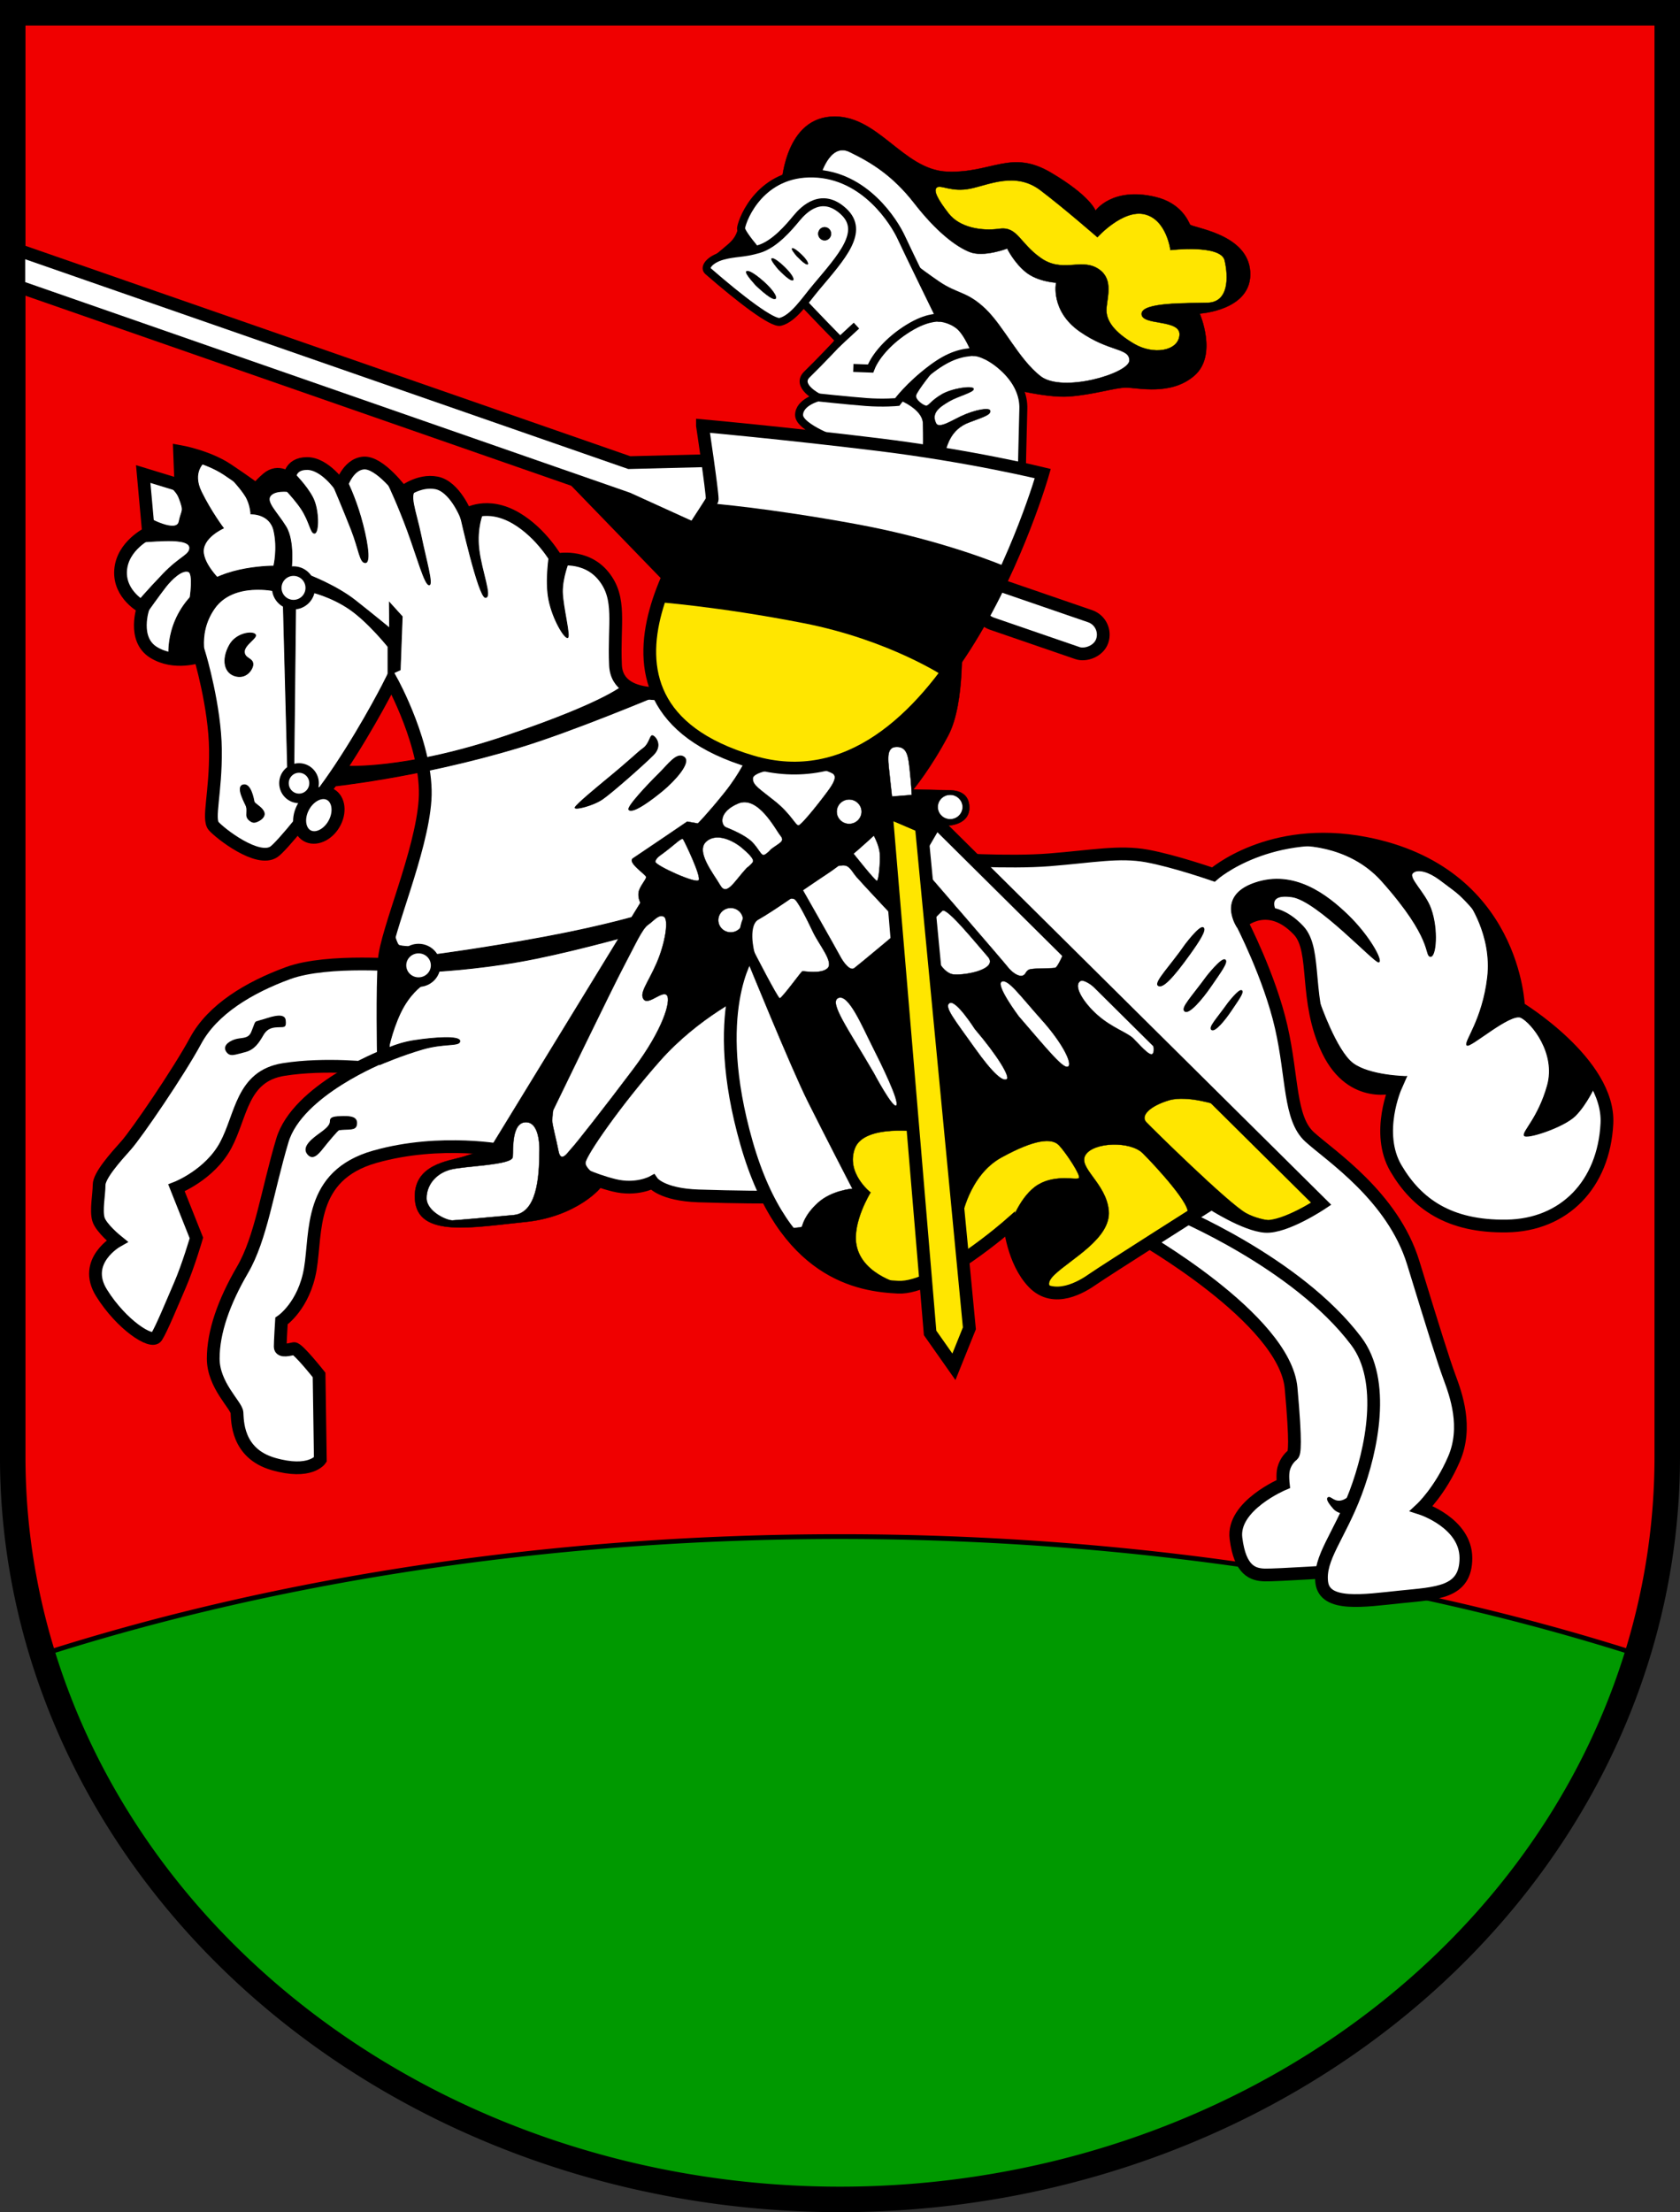 <?xml version="1.0" encoding="UTF-8" standalone="no"?>
<!-- Created with Inkscape (http://www.inkscape.org/) -->

<svg
   width="105.424mm"
   height="138.749mm"
   viewBox="0 0 105.424 138.749"
   version="1.1"
   id="svg5"
   inkscape:version="1.2.2 (732a01da63, 2022-12-09)"
   sodipodi:docname="DEU Ritterhude COA.svg"
   xmlns:inkscape="http://www.inkscape.org/namespaces/inkscape"
   xmlns:sodipodi="http://sodipodi.sourceforge.net/DTD/sodipodi-0.dtd"
   xmlns="http://www.w3.org/2000/svg"
   xmlns:svg="http://www.w3.org/2000/svg">
  <rect x="0" y="0" width="105.424" height="138.749" fill="#333333" stroke="none"/>
  <sodipodi:namedview
     id="namedview7"
     pagecolor="#9e9e9e"
     bordercolor="#666666"
     borderopacity="1.0"
     inkscape:showpageshadow="2"
     inkscape:pageopacity="0"
     inkscape:pagecheckerboard="0"
     inkscape:deskcolor="#8c8c8c"
     inkscape:document-units="mm"
     showgrid="false"
     inkscape:zoom="1.0207343"
     inkscape:cx="198.87643"
     inkscape:cy="263.04592"
     inkscape:current-layer="layer1" />
  <defs
     id="defs2" />
  <g
     inkscape:label="Ebene 1"
     inkscape:groupmode="layer"
     id="layer1"
     transform="translate(145.839,-61.507)">
    <g
       id="g4883"
       transform="translate(-196.1,-21.564)">
      <path
         id="path4713"
         style="fill:#f00000;fill-opacity:1;stroke:none;stroke-width:1.6;stroke-dasharray:none"
         d="m 51.06,83.871 v 90.586 A 51.912,46.564 0 0 0 102.973,221.02 51.912,46.564 0 0 0 154.885,174.457 V 83.871 Z" />
      <path
         id="path4776"
         style="fill:#009900;fill-opacity:1;stroke:#000000;stroke-width:0.3;stroke-dasharray:none"
         d="m 102.973,179.448 a 96.329,50.723 0 0 0 -50.013,7.373 51.912,46.564 0 0 0 50.013,34.198 51.912,46.564 0 0 0 50.042,-34.19 96.329,50.723 0 0 0 -50.042,-7.381 z" />
      <path
         id="path4781"
         style="fill:none;fill-opacity:1;stroke:#000000;stroke-width:1.6;stroke-dasharray:none"
         d="m 51.06,83.871 v 90.586 A 51.912,46.564 0 0 0 102.973,221.02 51.912,46.564 0 0 0 154.885,174.457 V 83.871 Z" />
      <g
         id="g4657"
         transform="translate(-184.912,-4.243)">
        <path
           style="fill:#ffffff;stroke:#000000;stroke-width:0.8;stroke-dasharray:none"
           d="m 306.596,164.821 c 0,0 9.203,5.191 9.596,9.557 0.316,3.504 0.216,4.09 0.098,4.188 -0.118,0.098 -0.428,0.362 -0.567,0.882 -0.091,0.342 -0.022,0.946 -0.022,0.946 0,0 -3.225,1.357 -2.969,3.402 0.256,2.045 1.081,2.281 1.809,2.301 0.728,0.02 4.936,-0.256 4.936,-0.256 l 4.495,-10.703 -4.561,-7.786 -10.234,-5.84 z"
           id="path4455"
           sodipodi:nodetypes="cssscssccccc" />
        <g
           id="g4453">
          <path
             style="fill:#ffffff;stroke:#000000;stroke-width:0.8;stroke-dasharray:none"
             d="m 294.522,141.185 c 0,0 3.934,0.262 6.483,0.06 2.751,-0.218 4.403,-0.56 6.133,-0.246 1.73,0.315 4.176,1.168 4.176,1.168 0,0 3.531,-3.114 9.517,-1.966 9.439,1.809 9.635,10.304 9.635,10.304 0,0 5.739,3.471 5.544,7.281 -0.195,3.81 -2.67,6.368 -6.285,6.424 -3.615,0.056 -5.645,-1.39 -6.952,-3.615 -1.307,-2.225 -0.018,-5.136 -0.018,-5.136 0,0 -2.711,0.907 -4.244,-2.24 -1.534,-3.146 -0.659,-6.289 -1.848,-7.551 -1.927,-2.045 -3.579,-0.511 -3.579,-0.511 0,0 1.764,3.396 2.487,6.567 0.723,3.17 0.501,5.729 1.78,6.897 1.279,1.168 5.228,3.726 6.507,7.898 1.279,4.171 1.889,6.129 2.282,7.191 0.393,1.062 1.141,3.107 0.275,5.113 -0.865,2.006 -2.045,3.107 -2.045,3.107 0,0 2.792,0.905 2.792,3.107 0,2.202 -1.848,2.202 -4.129,2.438 -2.281,0.236 -4.719,0.629 -4.916,-0.905 -0.197,-1.534 1.101,-2.91 2.124,-5.624 1.023,-2.714 1.917,-7.027 0.039,-9.517 -3.736,-4.955 -11.405,-8.101 -11.405,-8.101 z"
             id="path4239"
             sodipodi:nodetypes="csscscssscsscssssscsssssc" />
          <path
             style="fill:#000000;stroke:#000000;stroke-width:0.05;stroke-dasharray:none"
             d="m 316.467,140.34 c 0,0 3.246,-0.206 5.427,2.242 3.225,3.618 2.674,4.641 3.028,4.719 0.354,0.079 0.511,-1.671 0.039,-2.989 -0.366,-1.022 -1.455,-1.927 -1.141,-2.242 0.315,-0.315 1.062,-0.059 1.671,0.393 0.61,0.452 1.593,1.199 1.593,1.199 l -1.219,-1.435 -3.264,-1.494 -3.716,-0.747 -1.593,0.157 z"
             id="path4335"
             sodipodi:nodetypes="cssssscccccc" />
          <path
             style="fill:#000000;stroke:#000000;stroke-width:0.05;stroke-dasharray:none"
             d="m 327.282,143.82 c 0,0 1.553,2.124 1.239,4.798 -0.315,2.674 -1.475,4.031 -1.298,4.247 0.177,0.216 2.733,-2.065 3.402,-1.73 0.669,0.334 2.222,2.242 1.652,4.267 -0.57,2.025 -1.553,2.871 -1.455,3.127 0.098,0.256 2.478,-0.511 3.205,-1.239 0.728,-0.728 1.258,-1.927 1.258,-1.927 l -1.042,-1.789 -1.652,-1.553 -2.025,-1.809 -0.551,-2.891 -2.104,-3.107 z"
             id="path4337" />
          <path
             style="fill:#000000;stroke:#000000;stroke-width:0.05;stroke-dasharray:none"
             d="m 317.981,150.191 c 0,0 1.042,3.028 2.084,3.815 1.042,0.787 3.343,0.826 3.343,0.826 l -0.806,0.806 -2.576,-0.551 -1.494,-2.124 -0.767,-2.045 z"
             id="path4339" />
          <path
             style="fill:#000000;stroke:#000000;stroke-width:0.05;stroke-dasharray:none"
             d="m 312.829,145.491 c 0,0 -1.376,-1.947 1.081,-2.792 2.458,-0.846 4.523,0.728 5.86,2.025 1.337,1.298 2.163,2.832 1.927,2.93 -0.236,0.098 -3.85,-3.862 -5.447,-4.09 -1.789,-0.256 -0.944,1.023 -0.944,1.023"
             id="path4341"
             sodipodi:nodetypes="cssssc" />
          <path
             style="fill:#000000;stroke:#000000;stroke-width:0.05;stroke-dasharray:none"
             d="m 310.9,148.554 c -0.932,1.279 -1.641,1.988 -1.377,2.183 0.264,0.195 1.071,-0.737 1.641,-1.571 0.57,-0.834 1.112,-1.543 0.876,-1.655 -0.236,-0.111 -1.14,1.043 -1.14,1.043 z"
             id="path4439" />
          <path
             style="fill:#000000;stroke:#000000;stroke-width:0.05;stroke-dasharray:none"
             d="m 312.233,150.235 c -0.695,0.974 -1.224,1.513 -1.027,1.661 0.197,0.148 0.799,-0.561 1.224,-1.196 0.425,-0.635 0.83,-1.175 0.654,-1.259 -0.176,-0.085 -0.851,0.794 -0.851,0.794 z"
             id="path4441" />
          <path
             style="fill:#000000;stroke:#000000;stroke-width:0.05;stroke-dasharray:none"
             d="m 309.552,146.563 c -0.901,1.301 -1.968,2.375 -1.699,2.563 0.269,0.188 0.9,-0.456 1.978,-1.958 0.59,-0.821 1.075,-1.57 0.836,-1.675 -0.239,-0.106 -1.115,1.07 -1.115,1.07 z"
             id="path4443"
             sodipodi:nodetypes="csssc" />
        </g>
        <path
           style="fill:#ffffff;stroke:#000000;stroke-width:0.8;stroke-dasharray:none"
           d="m 271.26,160.75 c 0,0 1.023,0.551 2.438,0.905 1.416,0.354 2.419,-0.197 2.419,-0.197 0,0 0.551,0.787 2.891,0.865 2.34,0.079 4.483,0.079 4.483,0.079 l 2.34,-13.116 -12.27,-0.708 z"
           id="path4146" />
        <g
           id="g4144">
          <path
             style="fill:#ffffff;stroke:#000000;stroke-width:0.8;stroke-dasharray:none"
             d="m 260.622,147.886 c 0,0 -4.877,-0.448 -7.354,0.456 -2.478,0.905 -4.759,2.281 -5.82,4.247 -1.062,1.966 -3.697,5.82 -4.365,6.568 -0.669,0.747 -1.691,1.888 -1.691,2.478 0,0.59 -0.207,1.601 -0.04,2.157 0.167,0.556 1.168,1.363 1.168,1.363 0,0 -2.225,1.251 -0.973,3.254 1.251,2.002 3.142,3.226 3.448,2.753 0.306,-0.473 0.945,-2.03 1.474,-3.254 0.528,-1.224 1.029,-2.948 1.029,-2.948 l -1.251,-3.142 c 0,0 2.086,-0.806 3.087,-2.67 1.001,-1.863 1.001,-4.338 3.643,-4.755 2.642,-0.417 5.617,-0.056 5.617,-0.056 l 2.113,-0.417 z"
             id="path4136" />
          <path
             style="fill:#000000;stroke:none;stroke-width:0.8;stroke-dasharray:none"
             d="m 251.734,151.233 c 0.61,-0.206 1.317,-0.393 1.367,0.069 0.049,0.462 -0.069,0.433 -0.413,0.442 -0.344,0.01 -0.708,0.02 -0.983,0.492 -0.275,0.472 -0.551,0.924 -1.16,1.072 -0.61,0.147 -0.934,0.324 -1.17,-0.02 -0.236,-0.344 0.088,-0.629 0.511,-0.777 0.423,-0.147 0.855,0 1.052,-0.472 0.197,-0.472 0.206,-0.629 0.324,-0.669 0.118,-0.039 0.472,-0.138 0.472,-0.138 z"
             id="path4140" />
        </g>
        <g
           id="g4134">
          <path
             style="fill:#ffffff;stroke:#000000;stroke-width:0.8;stroke-dasharray:none"
             d="m 278.28,130.645 c 0,0 -4.365,0.983 -4.483,-1.612 -0.118,-2.596 0.393,-4.169 -0.747,-5.584 -1.14,-1.416 -2.95,-1.023 -2.95,-1.023 0,0 -0.929,-1.653 -2.526,-2.599 -1.849,-1.095 -3.165,-0.228 -3.165,-0.228 0,0 -0.7,-1.774 -1.84,-1.997 -1.14,-0.222 -2.141,0.612 -2.141,0.612 0,0 -1.411,-1.942 -2.44,-1.858 -1.029,0.083 -1.426,1.497 -1.426,1.497 0,0 -0.98,-1.466 -2.12,-1.466 -1.14,0 -1.104,0.979 -1.104,0.979 0,0 -0.676,-0.656 -1.395,-0.033 -0.498,0.432 -0.682,0.707 -0.682,0.707 0,0 -0.566,-0.438 -1.817,-1.273 -1.251,-0.834 -3.003,-1.14 -3.003,-1.14 l 0.083,2.141 -2.364,-0.723 0.334,3.699 c 0,0 -1.641,0.779 -1.752,2.336 -0.111,1.557 1.418,2.336 1.418,2.336 0,0 -0.695,1.974 0.64,2.809 1.335,0.834 2.92,0.25 2.92,0.25 0,0 0.945,3.17 0.973,5.868 0.028,2.697 -0.501,4.338 -0.111,4.783 0.389,0.445 2.753,2.308 3.782,1.613 0.466,-0.315 2.578,-2.853 4.141,-5.201 1.887,-2.835 3.228,-5.533 3.228,-5.533 0,0 2.336,4.199 2.113,7.481 -0.222,3.281 -2.42,8.208 -2.558,10.039 -0.139,1.835 -0.056,6.034 -0.056,6.034 0,0 -5.395,2.113 -6.34,5.284 -0.945,3.17 -1.335,6.118 -2.503,8.12 -1.168,2.002 -1.835,3.893 -1.835,5.562 0,1.669 1.45,2.915 1.49,3.386 0.039,0.472 -0.039,2.556 2.281,3.225 2.32,0.669 2.95,-0.275 2.95,-0.275 l -0.079,-5.309 c 0,0 -1.337,-1.691 -1.573,-1.652 -0.236,0.039 -0.865,0.236 -0.865,-0.118 0,-0.354 0.079,-1.612 0.079,-1.612 0,0 1.416,-0.944 1.809,-3.264 0.393,-2.32 -0.118,-5.86 4.051,-7.04 4.169,-1.18 8.219,-0.354 8.219,-0.354 l 8.168,-7.788 9.344,-12.125 0.111,-7.008 z"
             id="path3611"
             sodipodi:nodetypes="csscscscscscscsccccscscsssscsscsssssccsscssccccc" />
          <ellipse
             style="fill:#ffffff;stroke:#000000;stroke-width:0.801;stroke-dasharray:none"
             id="path3613"
             cx="290.527"
             cy="27.636"
             rx="1.105"
             ry="1.481"
             transform="matrix(0.92,0.391,-0.438,0.899,0,0)" />
          <ellipse
             style="fill:#ffffff;stroke:#000000;stroke-width:0.6;stroke-dasharray:none"
             id="path3679"
             cx="253.592"
             cy="124.186"
             rx="1.052"
             ry="1.052" />
          <ellipse
             style="fill:#ffffff;stroke:#000000;stroke-width:0.6;stroke-dasharray:none"
             id="path3681"
             cx="253.937"
             cy="136.436"
             rx="0.944"
             ry="0.954" />
          <ellipse
             style="fill:#ffffff;stroke:#000000;stroke-width:0.6;stroke-dasharray:none"
             id="path3683"
             cx="261.438"
             cy="147.861"
             rx="1.072"
             ry="1.052" />
          <path
             style="fill:#000000;stroke:#000000;stroke-width:0.05;stroke-dasharray:none"
             d="m 269.66,122.024 c 0,0 -0.292,1.696 -0.042,2.92 0.25,1.224 0.959,2.378 1.168,2.364 0.209,-0.014 -0.306,-1.961 -0.32,-2.864 -0.014,-0.904 0.403,-1.919 0.403,-1.919 z"
             id="path3754" />
          <path
             style="fill:#000000;stroke:#000000;stroke-width:0.05;stroke-dasharray:none"
             d="m 264.063,119.673 c 0,0 1.141,5.113 1.573,5.113 0.433,0 -0.256,-1.652 -0.413,-3.028 -0.157,-1.376 0.256,-2.281 0.256,-2.281 z"
             id="path3756" />
          <path
             style="fill:#000000;stroke:#000000;stroke-width:0.05;stroke-dasharray:none"
             d="m 259.58,117.785 c 0,0 0.59,1.239 1.18,2.851 0.59,1.612 1.062,3.343 1.337,3.362 0.275,0.02 -0.197,-1.573 -0.511,-3.107 -0.315,-1.534 -0.826,-2.674 -0.236,-2.891 0.59,-0.216 -0.728,-0.177 -0.728,-0.177 z"
             id="path3758"
             sodipodi:nodetypes="csssscc" />
          <path
             style="fill:#000000;stroke:#000000;stroke-width:0.05;stroke-dasharray:none"
             d="m 256.1,117.805 c 0,0 0.629,1.475 1.121,2.733 0.492,1.258 0.531,2.084 0.885,2.065 0.354,-0.02 0.079,-1.553 -0.295,-2.851 -0.374,-1.298 -0.865,-2.281 -0.865,-2.281 z"
             id="path3760" />
          <path
             style="fill:#000000;stroke:#000000;stroke-width:0.05;stroke-dasharray:none"
             d="m 252.422,117.333 c 0,0 1.101,1.062 1.652,1.888 0.551,0.826 0.59,1.573 0.846,1.534 0.256,-0.039 0.275,-1.455 -0.118,-2.222 -0.393,-0.767 -1.18,-1.534 -1.18,-1.534 z"
             id="path3762" />
          <path
             style="fill:#000000;stroke:#000000;stroke-width:0.05;stroke-dasharray:none"
             d="m 249.638,117.269 c 0,0 0.64,0.667 0.945,1.168 0.306,0.501 0.334,1.112 0.334,1.112 0,0 1.196,-0.056 1.446,1.057 0.25,1.112 0,2.169 0,2.169 v 1.502 l 0.417,-0.945 0.667,-0.25 c 0,0 0.233,-1.815 -0.337,-2.739 -0.57,-0.924 -1.317,-1.573 -0.944,-1.966 0.374,-0.393 1.357,-0.197 1.357,-0.197 l -0.61,-0.983 -1.023,0.118 -0.649,0.787 z"
             id="path3764" />
          <path
             style="fill:#000000;stroke:#000000;stroke-width:0.05;stroke-dasharray:none"
             d="m 254.56,123.387 c 0,0 1.724,0.653 2.92,1.599 1.196,0.945 2.141,1.724 2.141,1.724 l -0.014,-1.613 0.806,0.89 -0.126,3.341 -0.767,0.354 v -1.809 c 0,0 -1.239,-1.553 -2.419,-2.36 -1.18,-0.806 -2.438,-1.082 -2.438,-1.082 z"
             id="path3766" />
          <path
             style="fill:#000000;stroke:#000000;stroke-width:0.05;stroke-dasharray:none"
             d="m 252.947,125.055 0.278,10.623 0.389,-0.25 0.111,-10.206 z"
             id="path3842" />
          <path
             style="fill:#000000;stroke:#000000;stroke-width:0.05;stroke-dasharray:none"
             d="m 245.776,128.482 c 0,0 -0.307,-2.643 2.202,-4.483 1.728,-1.267 4.621,-1.18 4.621,-1.18 l -0.118,1.573 c 0,0 -2.655,-0.629 -3.854,1.082 -1.199,1.711 -0.452,3.52 -0.452,3.52 z"
             id="path3844"
             sodipodi:nodetypes="csccscc" />
          <path
             style="fill:#000000;stroke:#000000;stroke-width:0.05;stroke-dasharray:none"
             d="m 247.997,116.296 c 0,0 -0.806,0.612 -0.195,1.863 0.612,1.251 1.39,2.28 1.39,2.28 0,0 -1.39,0.612 -1.251,1.585 0.139,0.973 1.418,2.058 1.418,2.058 l -2.364,1.418 c 0,0 0.417,-2.197 0,-2.336 -0.417,-0.139 -1.057,0.487 -1.418,0.945 -0.362,0.459 -1.182,1.613 -1.182,1.613 l -0.667,-0.556 c 0,0 0.64,-0.765 1.696,-1.863 1.057,-1.098 1.655,-1.168 1.655,-1.627 0,-0.459 -1.015,-0.459 -1.585,-0.445 -0.57,0.014 -1.488,0.083 -1.488,0.083 l 0.528,-0.64 -0.07,-0.89 c 0,0 1.794,1.001 1.947,0.25 0.16,-0.784 0.348,-0.584 0,-1.488 -0.212,-0.552 -0.793,-0.876 -0.793,-0.876 l 1.085,-0.056 -0.028,-1.933 z"
             id="path3846"
             sodipodi:nodetypes="cscsccssccssscccsscccc" />
          <path
             style="fill:#000000;stroke:#000000;stroke-width:0.05;stroke-dasharray:none"
             d="m 251.203,127.126 c -0.143,-0.238 -1.19,-0.128 -1.622,0.639 -0.519,0.92 -0.341,1.814 0.442,1.966 0.659,0.128 1.013,-0.472 1.023,-0.747 1.7e-4,-0.403 -0.531,-0.344 -0.541,-0.787 -0.01,-0.442 0.817,-0.875 0.698,-1.072 z"
             id="path3925"
             sodipodi:nodetypes="sssccs" />
          <path
             style="fill:#000000;stroke:#000000;stroke-width:0.05;stroke-dasharray:none"
             d="m 250.653,138.422 c 0,-0.216 0.029,-0.354 -0.02,-0.521 -0.049,-0.167 -0.688,-1.229 -0.206,-1.357 0.482,-0.128 0.659,0.895 0.688,1.042 0.029,0.147 0.423,0.305 0.59,0.6 0.167,0.295 -0.108,0.521 -0.334,0.629 -0.226,0.108 -0.344,0.108 -0.541,-0.049 -0.197,-0.157 -0.177,-0.344 -0.177,-0.344 z"
             id="path3927" />
          <path
             style="fill:#000000;stroke:#000000;stroke-width:0.05;stroke-dasharray:none"
             d="m 256.807,135.365 c 0,0 3.697,0.275 10.107,-1.888 6.41,-2.163 7.433,-3.225 7.433,-3.225 l 2.124,0.669 c 0,0 -5.377,2.262 -8.691,3.264 -6.371,1.927 -12.034,2.478 -12.034,2.478 z"
             id="path3929"
             sodipodi:nodetypes="csccscc" />
          <path
             style="fill:#000000;stroke:#000000;stroke-width:0.05;stroke-dasharray:none"
             d="m 272.997,136.401 c 1.919,-1.571 2.141,-1.863 2.531,-2.141 0.389,-0.278 0.431,-0.793 0.57,-0.806 0.139,-0.014 0.709,0.57 0.07,1.21 -0.64,0.64 -2.6,2.364 -3.184,2.767 -0.584,0.403 -1.71,0.681 -1.724,0.542 -0.014,-0.139 1.738,-1.571 1.738,-1.571 z"
             id="path3931" />
          <path
             style="fill:#000000;stroke:#000000;stroke-width:0.05;stroke-dasharray:none"
             d="m 274.638,138.098 c -0.147,-0.155 1.196,-1.585 1.835,-2.211 0.64,-0.626 1.168,-1.418 1.627,-1.085 0.459,0.334 -0.612,1.488 -1.293,2.058 -0.681,0.57 -1.918,1.501 -2.169,1.237 z"
             id="path3933"
             sodipodi:nodetypes="sssss" />
          <path
             style="fill:#000000;stroke:#000000;stroke-width:0.05;stroke-dasharray:none"
             d="m 259.858,145.703 c 0,0 0.195,0.793 0.334,0.89 0.139,0.097 1.085,0.111 1.085,0.111 l -0.89,1.071 0.028,0.695 1.21,0.667 c 0,0 -0.765,0.514 -1.335,1.724 -0.57,1.21 -0.779,2.419 -0.779,2.419 l -0.362,-3.712 0.25,-2.92 z"
             id="path4017" />
          <path
             style="fill:#000000;stroke:#000000;stroke-width:0.05;stroke-dasharray:none"
             d="m 259.093,153.267 c 0,0 0.82,-0.501 2.1,-0.695 1.279,-0.195 2.836,-0.292 2.836,0.042 0,0.334 -0.973,0.111 -2.322,0.501 -1.349,0.389 -2.697,0.973 -2.697,0.973 z"
             id="path4019" />
          <path
             style="fill:#000000;stroke:#000000;stroke-width:0.05;stroke-dasharray:none"
             d="m 262.392,147.202 c 0,0 3.186,-0.413 6.981,-1.121 3.795,-0.708 6.037,-1.396 6.037,-1.396 l -0.767,1.317 c 0,0 -4.07,1.141 -6.902,1.632 -2.832,0.492 -5.231,0.61 -5.231,0.61 z"
             id="path4021" />
          <path
             style="fill:#000000;stroke:#000000;stroke-width:0.05;stroke-dasharray:none"
             d="m 256.699,158.155 c 0.56,-0.029 0.836,0.01 0.855,-0.374 0.02,-0.383 -0.324,-0.452 -0.855,-0.442 -0.531,0.01 -0.796,0.039 -0.796,0.275 0,0.236 -0.147,0.423 -0.61,0.757 -0.462,0.334 -1.17,0.846 -0.836,1.298 0.334,0.452 0.698,0.01 0.993,-0.364 0.295,-0.374 0.905,-1.101 0.983,-1.121 0.079,-0.02 0.265,-0.029 0.265,-0.029 z"
             id="path4108" />
        </g>
        <g
           id="g3609">
          <g
             id="g3552">
            <path
               style="fill:#000000;stroke:#000000;stroke-width:0.02;stroke-dasharray:none"
               d="m 295.506,127.106 c 0,0 0.275,4.247 -0.826,6.332 -1.101,2.084 -2.191,3.389 -2.191,3.389 0,0 1.67,0.047 2.143,0.047 0.473,0 1.346,0.065 1.369,1.073 0.02,0.891 -0.869,1.179 -1.592,1.152 -0.723,-0.028 -2.113,0 -2.113,0 l -10.241,10.581 c 0,0 -3.028,1.416 -5.466,4.169 -2.438,2.753 -4.68,5.978 -4.68,6.41 0,0.433 1.101,1.062 1.101,1.298 0,0.236 -1.691,2.084 -4.877,2.399 -3.186,0.315 -6.764,1.042 -6.922,-1.416 -0.141,-2.201 2.124,-2.399 3.028,-2.674 0.905,-0.275 1.73,-0.59 1.73,-0.59 l 9.39,-15.338 c 0,0 -0.168,-0.314 -0.109,-0.668 0.059,-0.354 0.472,-0.787 0.472,-0.944 0,-0.157 -1.219,-0.924 -0.826,-1.18 0.393,-0.256 3.402,-2.301 3.402,-2.301 l 0.669,0.118 c 0,0 0.61,-0.61 1.652,-1.907 1.042,-1.298 1.455,-2.32 1.455,-2.32 z"
               id="path3449"
               sodipodi:nodetypes="cscsssccsssssscc" />
            <ellipse
               style="fill:#ffffff;stroke:#000000;stroke-width:0.02;stroke-dasharray:none"
               id="ellipse3521"
               cx="281.026"
               cy="145.026"
               rx="0.779"
               ry="0.765" />
            <g
               id="g3447">
              <path
                 style="fill:#000000;stroke:none;stroke-width:0.8;stroke-dasharray:none"
                 d="m 293.225,140.045 0.905,-0.944 23.95,23.714 c 0,0 -2.242,1.494 -3.5,1.416 -1.258,-0.079 -3.382,-1.455 -3.382,-1.455 0,0 -6.764,4.287 -7.433,4.759 -0.669,0.472 -2.438,1.573 -3.736,0.236 -1.298,-1.337 -1.494,-3.657 -1.494,-3.657 0,0 -4.601,4.051 -7,3.933 -2.399,-0.118 -7.158,-0.787 -9.517,-9.045 -2.36,-8.259 0.118,-11.838 0.118,-11.838 0,0 -0.551,-1.966 0.433,-2.517 0.983,-0.551 2.714,-1.809 4.326,-2.871 1.612,-1.062 3.815,-3.264 3.815,-3.264 z"
                 id="path3353" />
              <path
                 style="fill:#ffe600;fill-opacity:1;stroke:#000000;stroke-width:0.02;stroke-dasharray:none"
                 d="m 292.969,158.312 c 0,0 -3.559,-0.531 -4.149,1.023 -0.59,1.553 0.983,2.773 0.983,2.773 0,0 -1.16,1.868 -0.885,3.304 0.374,1.947 2.989,2.497 2.989,2.497 l 1.671,-0.236 z"
                 id="path3426"
                 sodipodi:nodetypes="cscsccc" />
              <path
                 style="fill:#ffe600;fill-opacity:1;stroke:#000000;stroke-width:0.02;stroke-dasharray:none"
                 d="m 295.506,163.779 c 0,0 0.433,-2.733 2.517,-3.874 2.084,-1.141 3.166,-1.239 3.618,-0.747 0.452,0.492 1.376,1.888 1.239,2.045 -0.138,0.157 -1.435,-0.256 -2.556,0.413 -1.121,0.669 -1.711,2.399 -1.711,2.399 l -3.186,2.36 z"
                 id="path3424" />
              <path
                 style="fill:#ffe600;fill-opacity:1;stroke:#000000;stroke-width:0.02;stroke-dasharray:none"
                 d="m 301.877,168.301 c 0,0 -1.553,-0.059 -0.531,-1.042 1.022,-0.983 3.559,-2.281 3.402,-4.011 -0.157,-1.73 -1.966,-2.694 -1.455,-3.5 0.511,-0.806 2.812,-0.885 3.598,-0.098 0.787,0.787 3.186,3.382 2.773,3.815 -0.413,0.433 -2.419,1.848 -2.419,1.848 l -3.834,2.537 z"
                 id="path3422" />
              <path
                 style="fill:#ffffff;stroke:#000000;stroke-width:0.02;stroke-dasharray:none"
                 d="m 293.628,146.76 c 0,0 0.57,1.603 1.386,1.671 0.816,0.069 2.832,-0.344 2.143,-1.121 -0.688,-0.777 -2.576,-3.127 -2.851,-2.871 -0.275,0.256 -0.531,0.531 -0.531,0.531 z"
                 id="path3416" />
              <path
                 style="fill:#ffffff;stroke:#000000;stroke-width:0.02;stroke-dasharray:none"
                 d="m 293.441,142.188 c 0,0 4.68,5.408 4.955,5.761 0.275,0.354 0.672,0.632 0.936,0.563 0.264,-0.07 0.167,-0.362 0.556,-0.417 0.389,-0.056 1.363,-0.028 1.516,-0.083 0.153,-0.056 0.528,-0.932 0.528,-0.932 l -7.786,-7.967 -1.001,1.015 z"
                 id="path3414" />
              <path
                 style="fill:#ffffff;stroke:#000000;stroke-width:0.02;stroke-dasharray:none"
                 d="m 282.056,147.517 c 0,0 2.753,6.764 3.815,8.888 1.062,2.124 2.792,5.466 2.792,5.466 0,0 -1.298,0.098 -2.163,0.885 -0.865,0.787 -0.964,1.416 -1.003,1.494 -0.039,0.079 -0.905,0.098 -0.905,0.098 l -2.065,-3.303 -0.826,-3.068 -0.747,-5.349 0.433,-3.382 z"
                 id="path3360" />
              <path
                 style="fill:#ffffff;stroke:#000000;stroke-width:0.02;stroke-dasharray:none"
                 d="m 282.469,146.976 c 0,0 1.504,2.93 1.632,2.95 0.128,0.02 1.347,-1.662 1.416,-1.691 0.069,-0.029 1.17,0.197 1.583,-0.187 0.413,-0.383 -0.521,-1.465 -0.905,-2.271 -0.383,-0.806 -0.993,-2.035 -1.199,-2.084 -0.206,-0.049 -0.649,-0.059 -0.649,-0.059 l -2.094,1.288 c 0,0 -0.275,1.023 -0.275,1.072 0,0.049 0.492,0.983 0.492,0.983 z"
                 id="path3362" />
              <path
                 style="fill:#ffffff;stroke:#000000;stroke-width:0.02;stroke-dasharray:none"
                 d="m 285.442,142.95 c 0,0 2.169,3.81 2.433,4.31 0.264,0.501 0.653,0.959 0.904,0.779 0.25,-0.181 3.087,-2.558 3.087,-2.558 0,0 -2.642,-2.809 -2.948,-3.17 -0.306,-0.362 -0.431,-0.737 -0.848,-0.723 -0.417,0.014 -1.182,0.195 -1.182,0.195 z"
                 id="path3364" />
              <path
                 style="fill:#ffffff;stroke:#000000;stroke-width:0.02;stroke-dasharray:none"
                 d="m 288.672,140.782 c 0,0 1.426,1.809 1.534,1.78 0.108,-0.029 0.216,-1.131 0.177,-1.711 -0.039,-0.58 -0.452,-1.268 -0.452,-1.268 z"
                 id="path3366" />
              <path
                 style="fill:#ffffff;stroke:#000000;stroke-width:0.02;stroke-dasharray:none"
                 d="m 304.935,150.25 c 0,0 -1.571,-1.696 -1.988,-1.39 -0.417,0.306 0.195,1.321 1.085,2.113 0.89,0.793 1.863,1.098 2.239,1.46 0.375,0.362 1.029,1.154 1.224,0.987 0.195,-0.167 -0.014,-0.862 -0.014,-0.862 z"
                 id="path3418" />
              <path
                 style="fill:#ffffff;stroke:#000000;stroke-width:0.02;stroke-dasharray:none"
                 d="m 289.988,154.588 c -1.599,-2.753 -2.836,-4.435 -2.197,-4.686 0.64,-0.25 1.488,1.78 2.1,2.989 0.612,1.21 1.738,3.504 1.529,3.754 -0.209,0.25 -1.432,-2.058 -1.432,-2.058 z"
                 id="path3368" />
              <path
                 style="fill:#ffffff;stroke:#000000;stroke-width:0.02;stroke-dasharray:none"
                 d="m 296.343,151.849 c 1.446,1.696 2.239,3.017 2.002,3.156 -0.236,0.139 -0.806,-0.264 -2.03,-1.988 -1.224,-1.724 -1.947,-2.586 -1.543,-2.795 0.403,-0.209 1.571,1.627 1.571,1.627 z"
                 id="path3370" />
              <path
                 style="fill:#ffffff;stroke:#000000;stroke-width:0.02;stroke-dasharray:none"
                 d="m 299.096,151.056 c 1.905,2.211 2.809,3.323 3.101,3.156 0.292,-0.167 -0.32,-1.446 -1.655,-2.934 -1.335,-1.488 -2.127,-2.614 -2.517,-2.392 -0.389,0.222 1.071,2.169 1.071,2.169 z"
                 id="path3372" />
              <path
                 style="fill:#ffe600;fill-opacity:1;stroke:#000000;stroke-width:0.02;stroke-dasharray:none"
                 d="m 311.689,156.66 c 0,0 -1.986,-0.688 -3.166,-0.334 -1.18,0.354 -1.809,0.964 -1.416,1.376 0.393,0.413 5.152,5.093 6.253,5.702 1.101,0.61 2.635,0.551 2.635,0.551 l 2.006,-1.219 z"
                 id="path3420" />
              <path
                 style="fill:none;stroke:#000000;stroke-width:0.8;stroke-dasharray:none"
                 d="m 293.225,140.045 0.688,-1.18 24.167,23.95 c 0,0 -2.242,1.494 -3.5,1.416 -1.258,-0.079 -3.382,-1.455 -3.382,-1.455 0,0 -6.764,4.287 -7.433,4.759 -0.669,0.472 -2.438,1.573 -3.736,0.236 -1.298,-1.337 -1.494,-3.657 -1.494,-3.657 0,0 -4.601,4.051 -7,3.933 -2.399,-0.118 -7.158,-0.787 -9.517,-9.045 -2.36,-8.259 0.118,-11.838 0.118,-11.838 0,0 -0.551,-1.966 0.433,-2.517 0.983,-0.551 2.714,-1.809 4.326,-2.871 1.612,-1.062 3.815,-3.264 3.815,-3.264 z"
                 id="path3428"
                 sodipodi:nodetypes="cccscsscsscsscc" />
              <path
                 style="fill:#ffe600;fill-opacity:1;stroke:#000000;stroke-width:0.8;stroke-dasharray:none"
                 d="m 290.786,138.196 2.753,32.72 1.494,2.124 0.971,-2.411 -3.016,-31.489 z"
                 id="path3351"
                 sodipodi:nodetypes="cccccc" />
            </g>
            <path
               style="fill:#ffffff;stroke:#000000;stroke-width:0.02;stroke-dasharray:none"
               d="m 269.019,159.551 c 0,1.671 -0.177,3.834 -1.612,3.972 -1.435,0.138 -3.48,0.315 -3.834,0.334 -0.354,0.02 -1.632,-0.551 -1.632,-1.396 0,-0.846 0.61,-1.553 1.494,-1.789 0.885,-0.236 3.874,-0.275 3.913,-0.787 0.039,-0.511 -0.079,-2.202 0.846,-2.183 0.924,0.02 0.826,1.848 0.826,1.848 z"
               id="path3451" />
            <path
               style="fill:#ffffff;stroke:#000000;stroke-width:0.02;stroke-dasharray:none"
               d="m 269.883,156.952 c 0,0 3.754,-7.759 4.449,-9.066 0.695,-1.307 1.136,-2.316 1.51,-2.572 0.374,-0.256 0.649,-0.669 0.983,-0.511 0.334,0.157 0.098,1.671 -0.452,2.93 -0.551,1.258 -1.101,1.868 -0.806,2.261 0.295,0.393 1.18,-0.59 1.455,-0.256 0.275,0.334 -0.236,2.143 -2.084,4.601 -1.848,2.458 -3.677,4.778 -3.893,4.995 -0.216,0.216 -0.669,0.983 -0.826,0.177 -0.157,-0.806 -0.393,-1.632 -0.393,-1.907 0,-0.275 0.058,-0.652 0.058,-0.652 z"
               id="path3453" />
            <path
               style="fill:#ffffff;stroke:#000000;stroke-width:0.02;stroke-dasharray:none"
               d="m 276.682,140.906 c 0.862,-0.626 1.265,-1.098 1.363,-0.946 0.097,0.153 1.14,2.308 0.973,2.558 -0.167,0.25 -2.739,-0.932 -2.725,-1.154 0.014,-0.222 0.389,-0.459 0.389,-0.459 z"
               id="path3455" />
            <path
               style="fill:#ffffff;stroke:#000000;stroke-width:0.02;stroke-dasharray:none"
               d="m 282.049,141.741 c -0.779,0.82 -1.265,1.821 -1.682,1.098 -0.417,-0.723 -1.599,-2.155 -0.848,-2.767 0.751,-0.612 1.891,0.139 2.211,0.417 0.32,0.278 0.82,0.709 0.681,0.904 -0.139,0.195 -0.361,0.348 -0.361,0.348 z"
               id="path3457" />
            <path
               style="fill:#ffffff;stroke:#000000;stroke-width:0.02;stroke-dasharray:none"
               d="m 283.551,140.586 c 0.542,-0.417 0.904,-0.487 0.598,-0.862 -0.306,-0.375 -1.404,-2.544 -2.656,-2.016 -1.251,0.528 -1.098,1.363 -0.751,1.502 0.348,0.139 1.21,0.501 1.627,0.918 0.417,0.417 0.57,0.89 0.765,0.806 0.195,-0.083 0.417,-0.348 0.417,-0.348 z"
               id="path3459" />
            <path
               style="fill:#ffffff;stroke:#000000;stroke-width:0.02;stroke-dasharray:none"
               d="m 283.843,135.553 c -0.056,0 -1.432,0.181 -1.432,0.598 0,0.417 0.417,0.64 1.404,1.432 0.987,0.793 1.265,1.488 1.46,1.502 0.195,0.014 1.613,-1.808 1.961,-2.308 0.348,-0.501 0.445,-0.82 0.153,-0.973 -0.292,-0.153 -0.765,-0.278 -0.765,-0.278 z"
               id="path3461" />
            <path
               style="fill:#ffffff;stroke:#000000;stroke-width:0.02;stroke-dasharray:none"
               d="m 291.037,136.283 c -0.099,-1.131 -0.349,-2.095 0.374,-2.122 0.723,-0.027 0.758,0.646 0.852,1.457 0.094,0.811 0.124,1.556 0.124,1.556 l -1.24,0.096 z"
               id="path3463" />
            <ellipse
               style="fill:#ffffff;stroke:#000000;stroke-width:0.02;stroke-dasharray:none"
               id="path3517"
               cx="288.459"
               cy="138.223"
               rx="0.779"
               ry="0.765" />
            <ellipse
               style="fill:#ffffff;stroke:#000000;stroke-width:0.02;stroke-dasharray:none"
               id="ellipse3519"
               cx="294.799"
               cy="137.931"
               rx="0.779"
               ry="0.765" />
          </g>
          <g
             id="g3318">
            <path
               style="fill:#000000;stroke:none;stroke-width:0.8;stroke-dasharray:none"
               d="m 270.606,117.352 6.952,7.175 2.364,-4.004 -3.643,-2.892 -4.366,-1.112 z"
               id="path3292" />
            <path
               style="fill:#ffffff;stroke:#000000;stroke-width:0.8;stroke-dasharray:none"
               d="m 236.356,103.012 38.306,13.318 6.292,-0.157 -0.551,5.073 -5.84,-2.655 -38.208,-13.298 z"
               id="path3234"
               sodipodi:nodetypes="ccccccc" />
            <rect
               style="fill:#ffffff;stroke:#000000;stroke-width:0.8;stroke-dasharray:none"
               id="rect3290"
               width="2.447"
               height="8.12"
               x="-22.831"
               y="321.146"
               ry="1.224"
               rx="1.224"
               transform="rotate(-71.021)" />
            <g
               id="g3232">
              <path
                 style="fill:#000000;stroke:#000000;stroke-width:0.02;stroke-dasharray:none"
                 d="m 284.204,98.999 c 0,0 0.139,-4.143 3.087,-4.366 2.948,-0.222 4.505,3.337 7.314,3.448 2.809,0.111 4.004,-1.418 6.507,0.056 2.503,1.474 2.809,2.392 2.809,2.392 0,0 1.036,-1.507 3.754,-0.862 1.612,0.382 2.058,1.502 2.169,1.724 0.111,0.222 3.643,0.556 3.782,2.976 0.139,2.419 -3.17,2.614 -3.17,2.614 0,0 1.14,2.614 -0.334,3.893 -1.474,1.279 -3.559,0.751 -4.283,0.751 -0.723,0 -2.03,0.445 -3.587,0.556 -1.557,0.111 -4.227,-0.64 -4.227,-0.64 l -9.761,-5.812 z"
                 id="path3101"
                 sodipodi:nodetypes="cssscssscsssccc" />
              <path
                 style="fill:#ffffff;stroke:#000000;stroke-width:0.02;stroke-dasharray:none"
                 d="m 286.618,98.476 c 0,0 0.57,-2.261 1.868,-1.632 1.298,0.629 2.674,1.435 4.051,3.205 1.376,1.77 2.596,2.714 3.48,3.068 0.885,0.354 2.36,-0.216 2.36,-0.216 0,0 0.413,0.865 1.16,1.475 0.747,0.61 1.907,0.669 1.907,0.669 0,0 -0.374,1.77 1.494,3.068 1.868,1.298 3.107,1.003 3.107,1.809 0,0.806 -4.208,2.065 -5.584,0.983 -1.376,-1.081 -2.301,-3.127 -3.461,-4.228 -1.16,-1.101 -1.73,-0.905 -2.91,-1.711 -1.18,-0.806 -2.399,-1.77 -2.399,-1.77 z"
                 id="path3103" />
              <g
                 id="g3097">
                <path
                   style="fill:#ffffff;stroke:#000000;stroke-width:0.5;stroke-dasharray:none"
                   d="m 287.875,115.044 c 0,0 -2.558,-0.89 -2.558,-1.696 0,-0.806 1.196,-1.112 1.196,-1.112 0,0 -1.446,-0.723 -0.695,-1.446 0.751,-0.723 2.058,-2.113 2.058,-2.113 0,0 -6.313,-6.396 -6.201,-7.063 0.111,-0.667 1.279,-3.504 4.533,-3.42 3.254,0.083 5.091,3.076 5.524,4.019 0.433,0.944 2.438,5.034 2.438,5.034 0,0 0.631,0.04 1.187,0.485 0.556,0.445 1.029,1.669 1.029,1.669 0,0 0.723,0.056 1.696,0.918 0.973,0.862 1.335,1.808 1.307,2.642 -0.028,0.834 -0.111,4.755 -0.111,4.755 z"
                   id="path2863" />
                <g
                   id="g2998">
                  <path
                     style="fill:#ffffff;stroke:#000000;stroke-width:0.5;stroke-dasharray:none"
                     d="m 286.382,105.338 c 1.604,-1.908 3.087,-3.5 1.73,-4.759 -1.357,-1.258 -2.478,-0.157 -2.95,0.413 -0.472,0.57 -1.376,1.652 -2.379,1.947 -1.003,0.295 -1.445,0.197 -2.271,0.423 -0.778,0.213 -1.185,0.718 -0.912,0.955 2.068,1.799 4.053,3.307 4.54,3.184 0.831,-0.21 1.561,-1.353 2.242,-2.163 z"
                     id="path2865"
                     sodipodi:nodetypes="ssssssss" />
                  <ellipse
                     style="fill:#000000;stroke:#000000;stroke-width:0.02;stroke-dasharray:none"
                     id="path2933"
                     cx="286.922"
                     cy="101.976"
                     rx="0.403"
                     ry="0.413" />
                  <path
                     style="fill:#000000;stroke:#000000;stroke-width:0.02;stroke-dasharray:none"
                     d="m 282.621,105.235 c 0.669,0.629 1.106,0.919 1.224,0.811 0.118,-0.108 -0.187,-0.57 -0.737,-1.062 -0.551,-0.492 -1.008,-0.767 -1.106,-0.639 -0.098,0.128 0.619,0.89 0.619,0.89 z"
                     id="path2987"
                     sodipodi:nodetypes="csssc" />
                  <path
                     style="fill:#000000;stroke:#000000;stroke-width:0.02;stroke-dasharray:none"
                     d="m 284.015,104.208 c 0.487,0.5 0.815,0.743 0.919,0.68 0.104,-0.064 -0.103,-0.413 -0.506,-0.806 -0.403,-0.393 -0.749,-0.628 -0.838,-0.549 -0.09,0.079 0.425,0.676 0.425,0.676 z"
                     id="path2989"
                     sodipodi:nodetypes="csssc" />
                  <path
                     style="fill:#000000;stroke:#000000;stroke-width:0.02;stroke-dasharray:none"
                     d="m 285.185,103.392 c 0.355,0.365 0.595,0.542 0.67,0.496 0.076,-0.046 -0.075,-0.301 -0.369,-0.588 -0.294,-0.287 -0.546,-0.458 -0.612,-0.4 -0.066,0.058 0.31,0.493 0.31,0.493 z"
                     id="path2991"
                     sodipodi:nodetypes="csssc" />
                </g>
                <path
                   style="fill:none;stroke:#000000;stroke-width:0.5;stroke-dasharray:none"
                   d="m 294.188,107.246 c 0,0 -0.669,-0.108 -1.77,0.511 -1.255,0.706 -2.268,1.77 -2.615,2.674 l -1.082,-0.039"
                   id="path3056"
                   sodipodi:nodetypes="cscc" />
                <path
                   style="fill:none;stroke:#000000;stroke-width:0.5;stroke-dasharray:none"
                   d="m 287.64,108.917 1.278,-1.18"
                   id="path3058"
                   sodipodi:nodetypes="cc" />
                <path
                   style="fill:none;stroke:#000000;stroke-width:0.5;stroke-dasharray:none"
                   d="m 286.331,112.222 c 0,0 2.072,0.222 3.184,0.306 1.112,0.083 1.961,0 1.961,0 0,0 0.73,-1.015 2.183,-2.1 1.098,-0.82 1.877,-1.022 2.76,-1.05"
                   id="path3060"
                   sodipodi:nodetypes="cscsc" />
                <path
                   style="fill:#000000;stroke:#000000;stroke-width:0.02;stroke-dasharray:none"
                   d="m 291.661,112.417 c 0,0 1.386,0.56 1.426,1.416 0.039,0.855 0.01,1.632 0.01,1.632 l 1.75,0.452 c 0,0 -0.442,-0.147 -0.334,-0.383 0.108,-0.236 0.295,-1.298 1.485,-1.73 1.19,-0.433 1.327,-0.511 1.308,-0.728 -0.02,-0.216 -0.914,-0.088 -1.868,0.364 -0.555,0.263 -1.347,0.777 -1.524,0.423 -0.326,-0.653 0.226,-1.023 0.806,-1.367 0.58,-0.344 1.603,-0.58 1.553,-0.796 -0.049,-0.216 -1.337,-0.039 -1.996,0.344 -0.659,0.383 -0.806,0.698 -0.964,0.718 -0.157,0.02 -0.708,-0.364 -0.659,-0.639 0.049,-0.275 1.17,-1.662 1.17,-1.662 0,0 -1.416,1.032 -1.465,1.081 -0.049,0.049 -0.698,0.875 -0.698,0.875 z"
                   id="path3084"
                   sodipodi:nodetypes="csccsscssssssscscc" />
              </g>
              <path
                 style="fill:#ffe600;fill-opacity:1;stroke:none;stroke-width:0.8;stroke-dasharray:none"
                 d="m 279.254,114.015 c 0,0 4.95,0.445 10.901,1.168 5.951,0.723 10.456,1.835 10.456,1.835 0,0 -6.173,21.635 -18.242,18.076 -12.806,-3.777 -2.503,-15.907 -2.503,-16.463 0,-0.556 -0.612,-4.616 -0.612,-4.616 z"
                 id="path2477"
                 sodipodi:nodetypes="cscssc" />
              <path
                 style="fill:#ffffff;stroke:none;stroke-width:0.8;stroke-dasharray:none"
                 d="m 279.027,113.813 7.669,0.944 6.922,1.023 5.388,0.905 1.652,0.433 -2.517,6.489 -18.248,-3.618 z"
                 id="path2739" />
              <path
                 style="fill:#000000;stroke:none;stroke-width:0.8;stroke-dasharray:none"
                 d="m 279.775,118.887 c 0,0 3.539,0.275 9.124,1.298 5.584,1.023 9.399,2.674 9.399,2.674 l -2.438,4.601 -1.376,2.32 c 0,0 -3.461,-2.32 -8.888,-3.382 -5.427,-1.062 -9.36,-1.337 -9.36,-1.337 l 1.652,-3.382 z"
                 id="path2575" />
              <path
                 style="fill:none;stroke:#000000;stroke-width:0.8;stroke-dasharray:none"
                 d="m 279.254,114.015 c 0,0 4.95,0.445 10.901,1.168 5.951,0.723 10.456,1.835 10.456,1.835 0,0 -6.173,21.635 -18.242,18.076 -12.806,-3.777 -2.503,-15.907 -2.503,-16.463 0,-0.556 -0.612,-4.616 -0.612,-4.616 z"
                 id="path2795"
                 sodipodi:nodetypes="cscssc" />
              <path
                 style="fill:#000000;stroke:#000000;stroke-width:0.02;stroke-dasharray:none"
                 d="m 279.735,103.559 c 0,0 0.295,-0.197 1.16,-0.944 0.586,-0.507 0.6,-1.042 0.6,-1.042 l 0.944,1.524 -2.281,0.344 z"
                 id="path3099"
                 sodipodi:nodetypes="cscccc" />
              <path
                 style="fill:#ffe600;fill-opacity:1;stroke:#000000;stroke-width:0.02;stroke-dasharray:none"
                 d="m 304.04,102.192 c 0,0 1.593,-1.77 2.969,-1.435 1.376,0.334 1.612,2.242 1.612,2.242 0,0 3.166,-0.374 3.402,0.649 0.236,1.023 0.275,2.615 -1.062,2.655 -1.337,0.039 -4.169,-0.039 -4.149,0.708 0.02,0.747 2.458,0.295 2.379,1.317 -0.079,1.023 -1.652,1.258 -2.851,0.551 -1.199,-0.708 -1.809,-1.435 -1.73,-2.261 0.079,-0.826 0.433,-1.907 -0.61,-2.497 -1.042,-0.59 -2.183,0.315 -3.52,-0.629 -1.337,-0.944 -1.455,-1.986 -2.596,-1.829 -1.141,0.157 -2.497,-0.079 -3.186,-0.964 -0.688,-0.885 -0.983,-1.455 -0.728,-1.632 0.256,-0.177 0.924,0.315 2.084,0.079 1.16,-0.236 2.851,-1.082 4.405,0.098 1.553,1.18 3.579,2.95 3.579,2.95 z"
                 id="path3130" />
            </g>
          </g>
        </g>
        <path
           style="fill:#000000;stroke:none;stroke-width:0.8;stroke-dasharray:none"
           d="m 320.036,180.965 c 0,0 -0.393,0.442 -0.796,0.472 -0.403,0.029 -0.58,-0.334 -0.747,-0.206 -0.167,0.128 0.177,0.521 0.354,0.728 0.177,0.206 0.56,0.305 0.56,0.305 z"
           id="path4457" />
      </g>
    </g>
  </g>
</svg>
